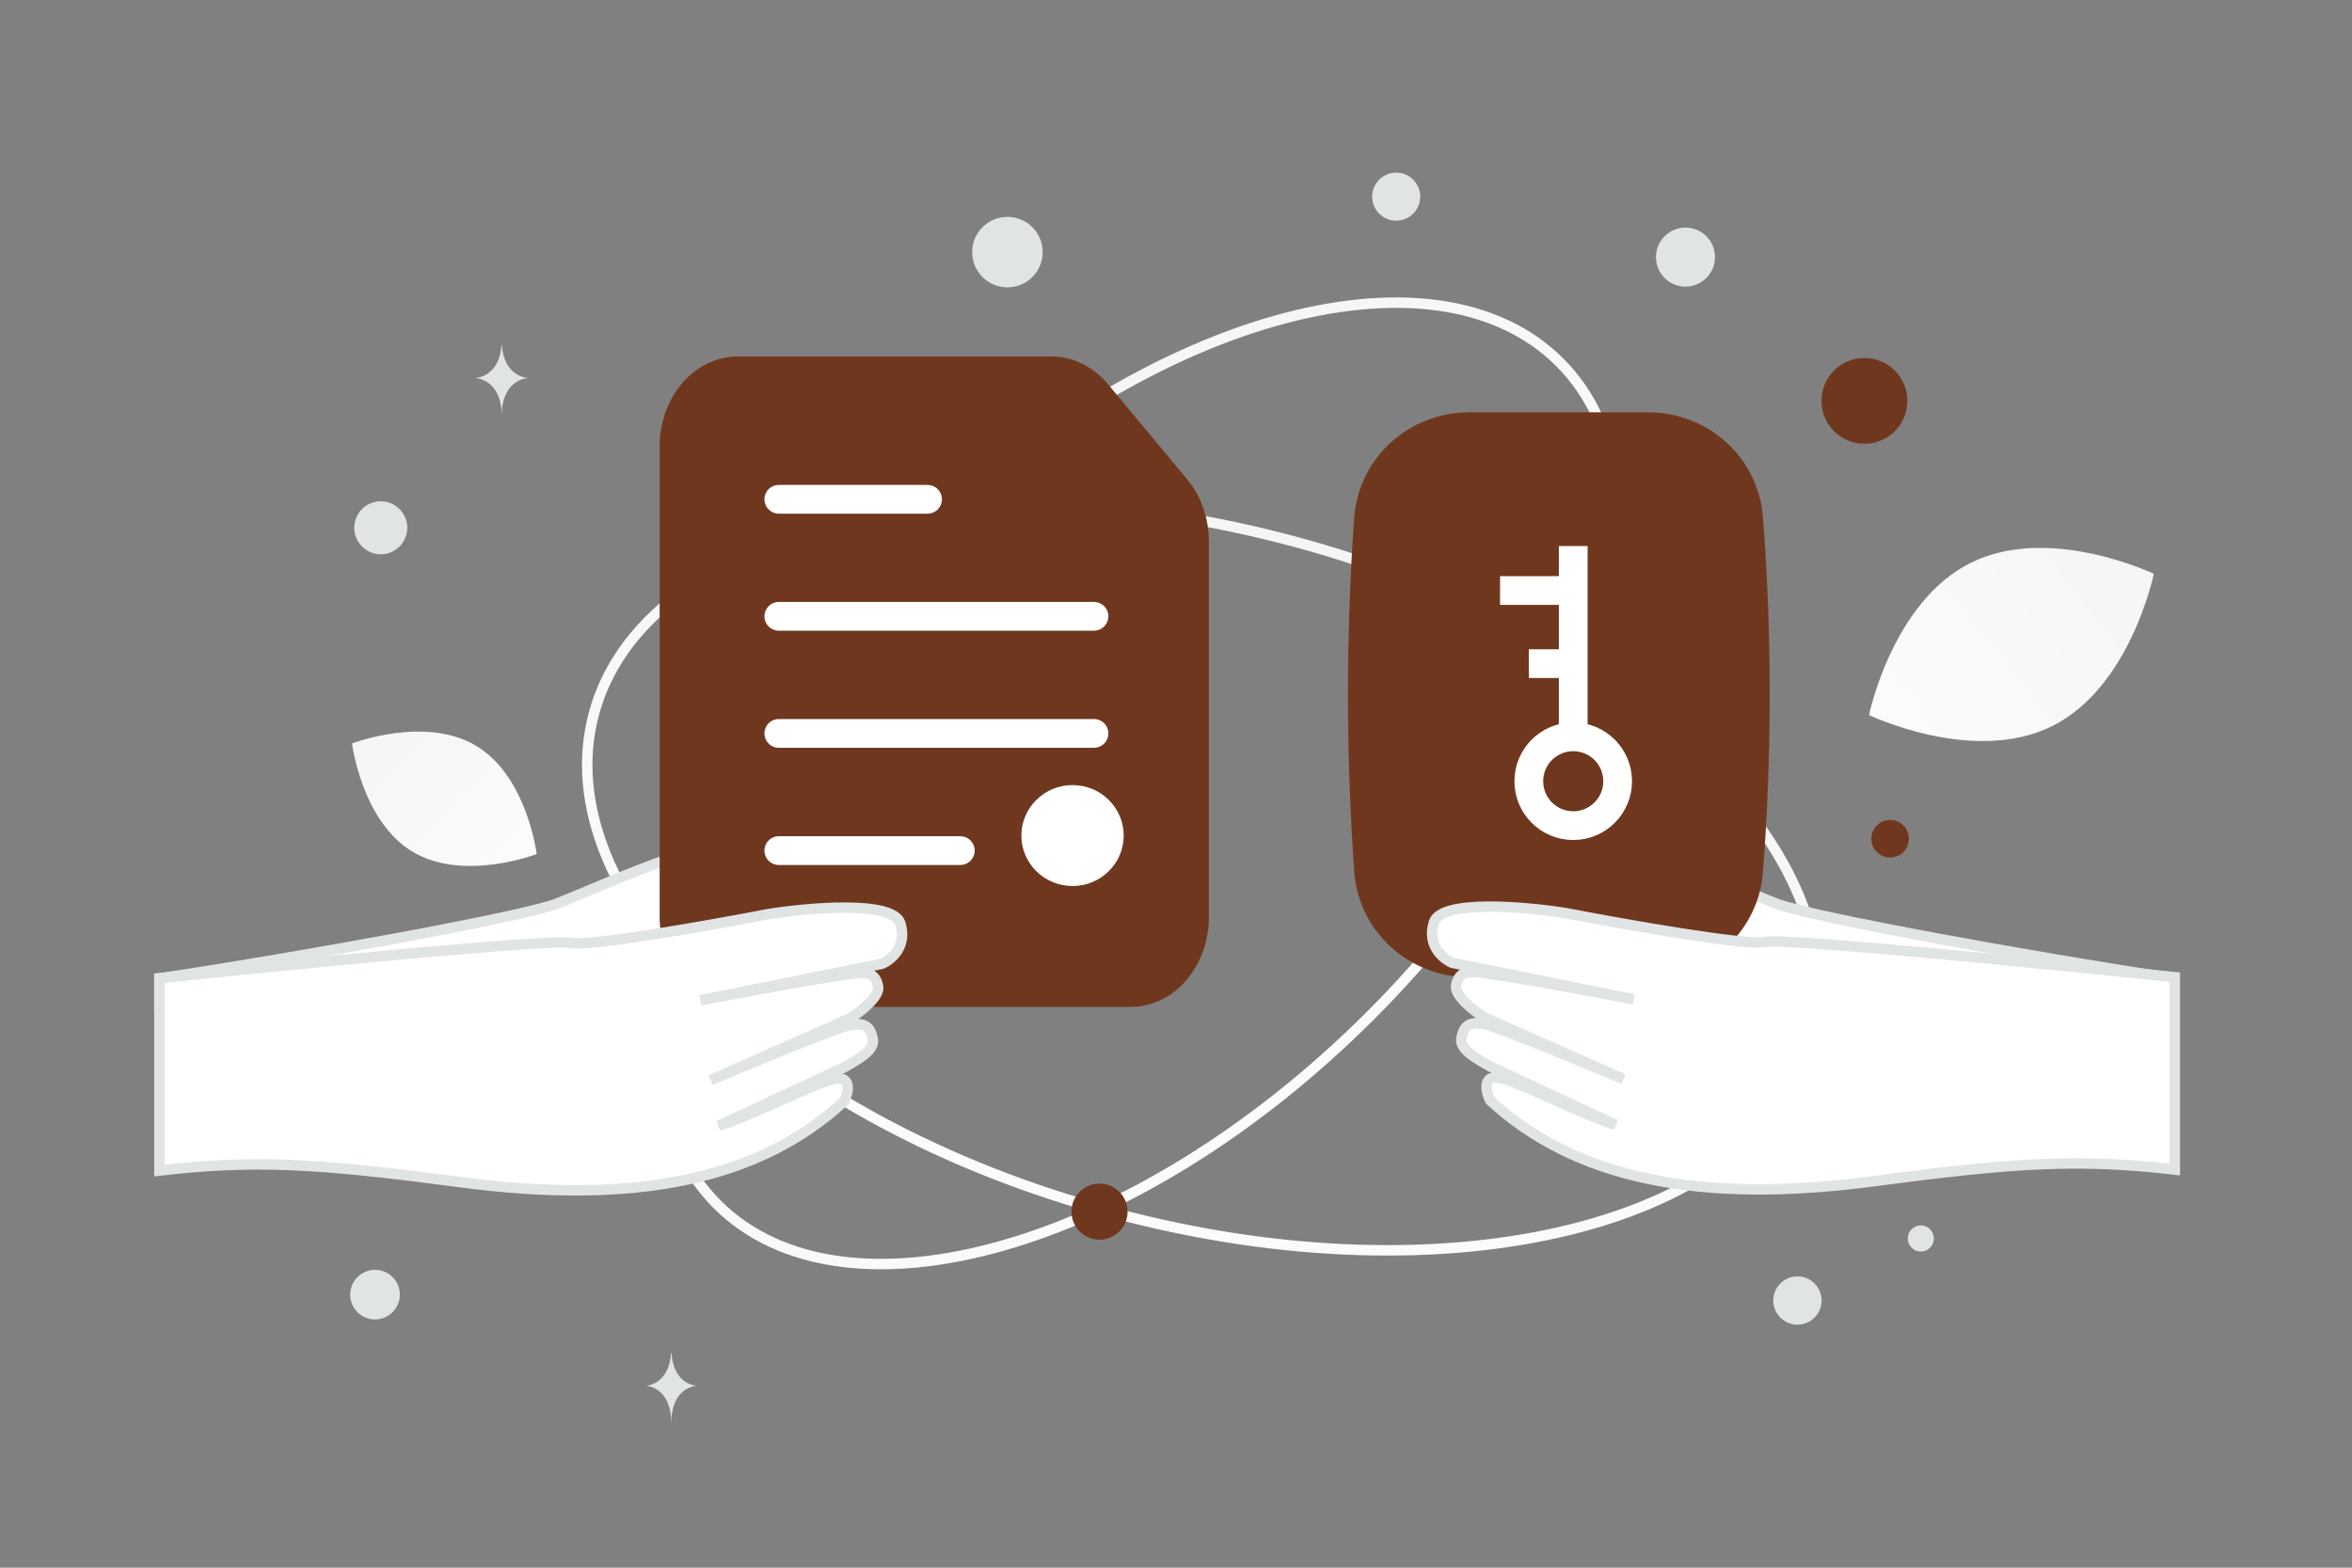 <svg width="900" height="600" viewBox="0 0 900 600" fill="none" xmlns="http://www.w3.org/2000/svg"><rect x="0" y="0" width="900" height="600" fill="#808080" stroke="none"/><path fill="transparent" d="M0 0h900v600H0z"/><path d="M785.21 277.933c-30.087 14.925-70.018-4.265-70.018-4.265s8.874-43.379 38.976-58.282c30.087-14.925 70.002 4.244 70.002 4.244s-8.874 43.379-38.96 58.303z" fill="url(#a)"/><path d="M157.881 325.988c19.504 11.69 47.488.883 47.488.883s-3.659-29.755-23.176-41.432c-19.505-11.69-47.476-.897-47.476-.897s3.659 29.755 23.164 41.446z" fill="url(#b)"/><circle cx="713.428" cy="153.427" r="16.428" transform="rotate(180 713.428 153.427)" fill="#6f381e"/><circle cx="343.243" cy="153.195" r="7.035" transform="rotate(180 343.243 153.195)" fill="#6f381e"/><circle cx="642.463" cy="392.656" r="13.523" transform="rotate(180 642.463 392.656)" fill="#6f381e"/><circle r="7.187" transform="matrix(-1 0 0 1 723.26 321.004)" fill="#6f381e"/><circle r="9.241" transform="matrix(-1 0 0 1 687.796 497.748)" fill="#E1E4E5"/><circle r="9.5" transform="matrix(-1 0 0 1 143.5 495.499)" fill="#E1E4E5"/><circle r="5" transform="matrix(-1 0 0 1 735 473.999)" fill="#E1E4E5"/><circle r="11.294" transform="matrix(-1 0 0 1 644.957 98.401)" fill="#E1E4E5"/><circle r="10.142" transform="scale(1 -1) rotate(-75 -58.773 -195.943)" fill="#E1E4E5"/><circle r="13.492" transform="matrix(-1 0 0 1 385.492 96.492)" fill="#E1E4E5"/><ellipse rx="10.379" ry="8.303" transform="matrix(-1 0 0 1 758.349 395.924)" fill="#E1E4E5"/><circle r="9.196" transform="scale(1 -1) rotate(-75 218.09 -385.764)" fill="#E1E4E5"/><path d="M191.906 132.092h.148c.875 12.404 10.1 12.595 10.1 12.595s-10.172.199-10.172 14.532c0-14.333-10.173-14.532-10.173-14.532s9.221-.191 10.097-12.595zm64.893 385.726h.142c.841 12.368 9.698 12.558 9.698 12.558s-9.767.198-9.767 14.489c0-14.291-9.767-14.489-9.767-14.489s8.853-.19 9.694-12.558z" fill="#E1E4E5"/><path d="M596.824 138.643c24.169 24.169 28.679 64.016 15.673 109.458-12.985 45.367-43.327 95.827-88.031 140.53-44.703 44.704-95.163 75.046-140.53 88.031-45.442 13.006-85.289 8.496-109.458-15.672-24.168-24.169-28.678-64.017-15.672-109.458 12.984-45.367 43.327-95.827 88.03-140.53 44.704-44.704 95.164-75.047 140.531-88.031 45.441-13.006 85.289-8.496 109.457 15.672z" stroke="url(#c)" stroke-width="4"/><path d="M227.243 273.194c-9.379 35 7.608 73.949 43.588 108.729 35.924 34.726 90.454 64.926 155.097 82.247 64.644 17.322 126.969 18.432 175.443 6.321 48.549-12.13 82.735-37.368 92.113-72.368 9.378-35-7.609-73.95-43.588-108.73-35.924-34.725-90.455-64.926-155.098-82.247-64.643-17.321-126.968-18.432-175.442-6.321-48.549 12.131-82.735 37.369-92.113 72.369z" stroke="url(#d)" stroke-width="4"/><circle r="10.735" transform="matrix(-1 0 0 1 420.735 463.735)" fill="#6f381e"/><path d="M213 345.867c-13.6 5.2-98.167 20.466-152 28.632v11.5c80.5-6.333 216.1-20.132 214.5-26.132-1.6-6 11.333-13.834 18-17 8.667-4.667 22.4-15.5 8-21.5-18-7.5-71.5 18-88.5 24.5zm466.771 0c13.6 5.2 98.167 20.466 152 28.632v11.5c-80.5-6.333-216.1-20.132-214.5-26.132 1.6-6-11.333-13.834-18-17-8.667-4.667-22.4-15.5-8-21.5 18-7.5 71.5 18 88.5 24.5z" fill="#fff" stroke="#E1E4E5" stroke-width="4"/><path fill-rule="evenodd" clip-rule="evenodd" d="M454 351.053V207.176c0-6.826-2.262-13.381-6.272-18.197l-30.334-36.433c-4.02-4.829-9.478-7.547-15.161-7.547H282.444c-11.848 0-21.444 11.527-21.444 25.757v180.297c0 14.23 9.596 25.756 21.444 25.756h150.112c11.848 0 21.444-11.526 21.444-25.756z" fill="#6f381e" stroke="#6f381e" stroke-width="17.16" stroke-linecap="round" stroke-linejoin="round"/><path fill-rule="evenodd" clip-rule="evenodd" d="M390.833 319.789c0-10.663 8.771-19.316 19.578-19.316 10.807 0 19.578 8.653 19.578 19.316 0 10.663-8.771 19.317-19.578 19.317-10.807 0-19.578-8.654-19.578-19.317z" fill="#fff"/><path d="M298.018 235.881h120.599m-120.599 44.817h120.599m-120.599 44.849h69.435m-69.435-134.449h56.906" stroke="#fff" stroke-width="11" stroke-linecap="round" stroke-linejoin="round"/><path d="M175.5 452.367c-54-7.2-78.333-8.534-114.5-4.368v-73.632c49.5-5.167 150.2-15.1 157-13.5 6.8 1.6 53.5-6.667 76-11 15.667-2.5 47.7-5.3 50.5 3.5 2.8 8.8-3.5 14-7 15.5l-69.5 14c18.667-3.667 53-9.868 60-10.368 3.99-.285 7 0 8 5 .8 4-7.333 10.201-11 12.368l-53 23.5c15.833-6.667 48.6-20.2 53-21 5.5-1 8 0 9 5.5.8 4.4-7 8.299-11 10.632l-48 22.368c10.5-3 33.3-14.7 42.5-17.5 9.2-2.8 7 5.132 5.5 8.132-32.5 30-80 39.868-147.5 30.868z" fill="#fff" stroke="#E1E4E5" stroke-width="4"/><path d="M662.432 198.771c3.489 44.51 3.361 91.127-.009 134.244-1.285 16.44-15.228 28.784-31.718 28.784h-68.557c-16.607 0-30.603-12.516-31.79-29.08-3.124-43.612-3.158-90.071-.019-133.681 1.19-16.547 15.179-29.039 31.769-29.039h68.609c16.485 0 30.427 12.337 31.715 28.772z" fill="#6f381e" stroke="#6f381e" stroke-width="24.378" stroke-linejoin="round"/><path d="M602 282v-73m-28 17h28m-17 28h17" stroke="#fff" stroke-width="11" stroke-linejoin="round"/><circle r="17" transform="matrix(0 -1 -1 0 602 299)" stroke="#fff" stroke-width="11"/><path d="M717.698 451.991c54-7.2 78.333-8.534 114.5-4.367v-73.633c-49.5-5.167-150.2-15.1-157-13.5-6.8 1.6-53.5-6.667-76-11-15.667-2.5-47.7-5.3-50.5 3.5-2.8 8.8 3.5 14 7 15.5l69.5 14c-18.667-3.667-53-9.867-60-10.367-3.99-.285-7 0-8 5-.8 4 7.333 10.2 11 12.367l53 23.5c-15.834-6.667-48.6-20.2-53-21-5.5-1-8 0-9 5.5-.8 4.4 7 8.299 11 10.633l48 22.367c-10.5-3-33.3-14.7-42.5-17.5-9.2-2.8-7 5.133-5.5 8.133 32.5 30 80 39.867 147.5 30.867z" fill="#fff" stroke="#E1E4E5" stroke-width="4"/><defs><linearGradient id="a" x1="669.676" y1="324.487" x2="917.827" y2="128.198" gradientUnits="userSpaceOnUse"><stop stop-color="#fff"/><stop offset="1" stop-color="#EEE"/></linearGradient><linearGradient id="b" x1="233.359" y1="363.617" x2="76.416" y2="217.797" gradientUnits="userSpaceOnUse"><stop stop-color="#fff"/><stop offset="1" stop-color="#EEE"/></linearGradient><linearGradient id="c" x1="633.989" y1="484.287" x2="152.915" y2="9.39" gradientUnits="userSpaceOnUse"><stop stop-color="#fff"/><stop offset="1" stop-color="#EEE"/></linearGradient><linearGradient id="d" x1="376.195" y1="609.686" x2="565.819" y2="-80.142" gradientUnits="userSpaceOnUse"><stop stop-color="#fff"/><stop offset="1" stop-color="#EEE"/></linearGradient></defs></svg>